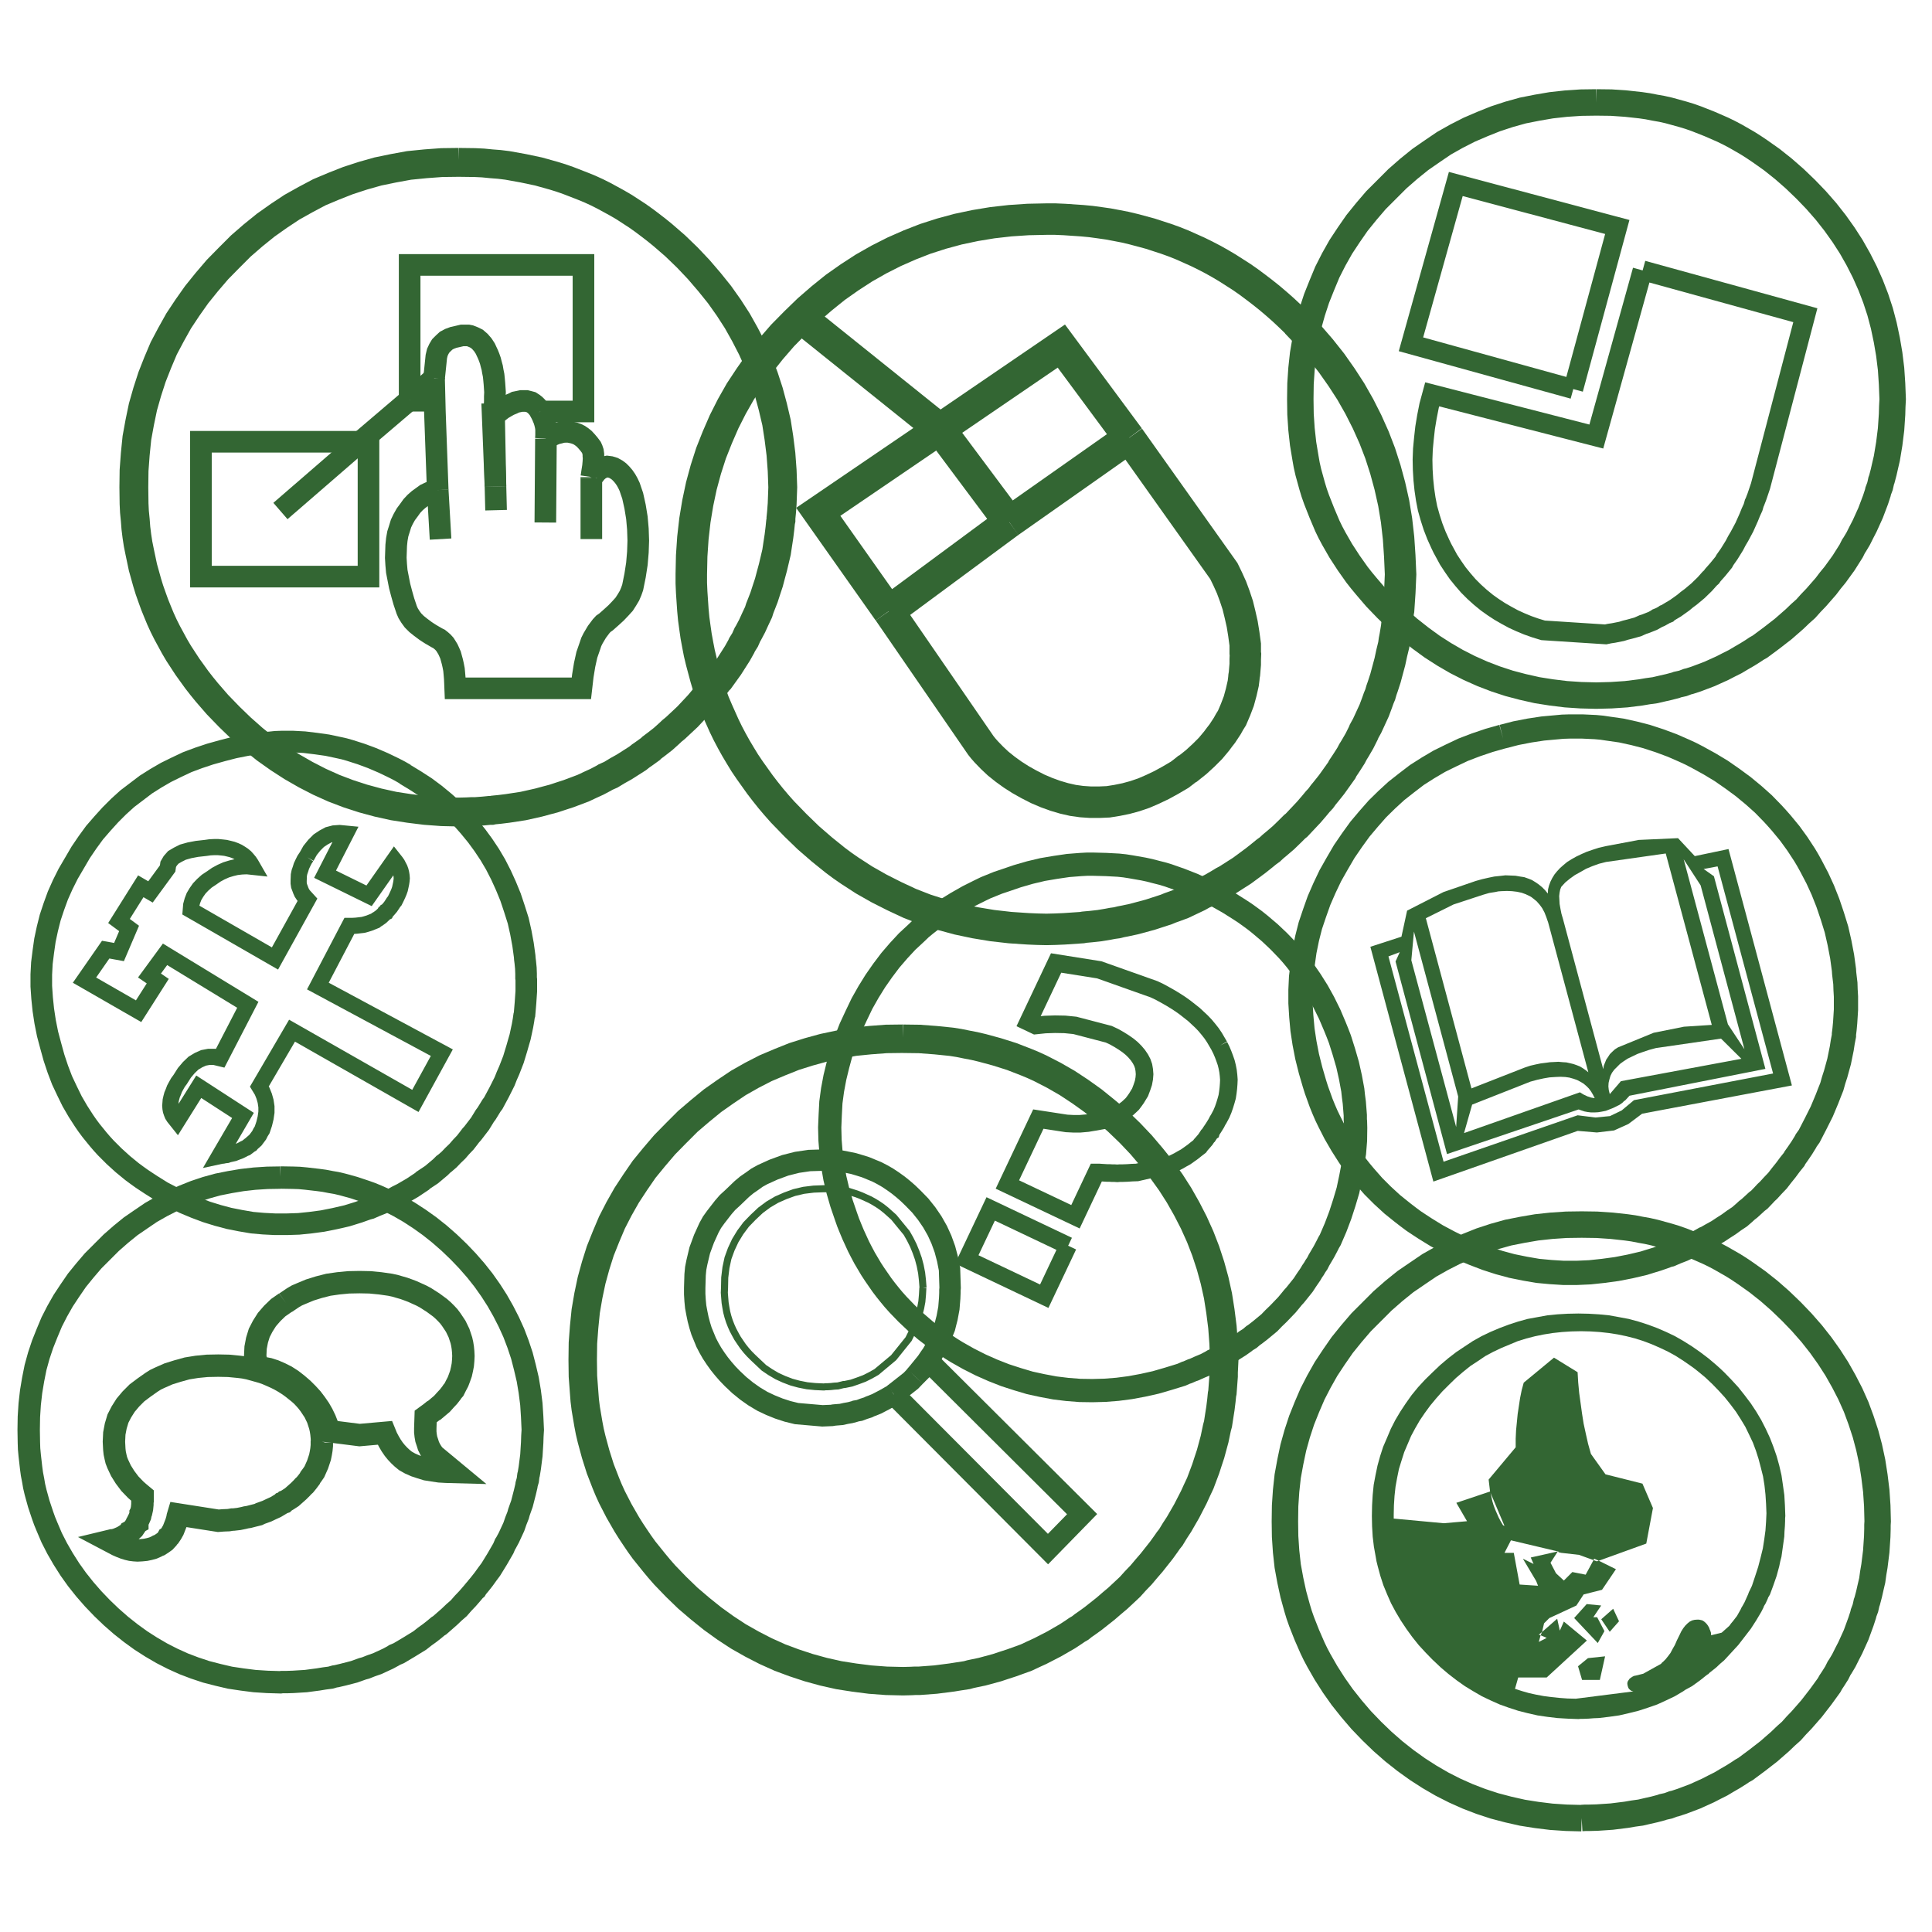 <?xml version="1.0" encoding="UTF-8" standalone="no"?>
<!-- Created with Inkscape (http://www.inkscape.org/) -->

<svg
   xmlns:dc="http://purl.org/dc/elements/1.1/"
   xmlns:cc="http://creativecommons.org/ns#"
   xmlns:rdf="http://www.w3.org/1999/02/22-rdf-syntax-ns#"
   xmlns:svg="http://www.w3.org/2000/svg"
   xmlns="http://www.w3.org/2000/svg"
   xmlns:sodipodi="http://sodipodi.sourceforge.net/DTD/sodipodi-0.dtd"
   xmlns:inkscape="http://www.inkscape.org/namespaces/inkscape"
   version="1.1"
   width="64"
   height="64"
   id="svg3004"
   xml:space="preserve"
   inkscape:version="0.48.4 r9939"
   sodipodi:docname="icon-library.svg"><sodipodi:namedview
     pagecolor="#ffffff"
     bordercolor="#666666"
     borderopacity="1"
     objecttolerance="10"
     gridtolerance="10"
     guidetolerance="10"
     inkscape:pageopacity="0"
     inkscape:pageshadow="2"
     inkscape:window-width="1195"
     inkscape:window-height="911"
     id="namedview3180"
     showgrid="false"
     inkscape:zoom="11.4375"
     inkscape:cx="32"
     inkscape:cy="32"
     inkscape:window-x="65"
     inkscape:window-y="24"
     inkscape:window-maximized="0"
     inkscape:current-layer="svg3004" /><title
     id="title3024">JClic Player</title><defs
     id="defs3008" /><path
     id="path2997"
     d="m 39.927,29.49 -0.41,-0.188 -0.41,-0.161 -0.41,-0.144 -0.205,-0.061 -0.199,-0.05 -0.211,-0.055 -0.205,-0.044 -0.41,-0.072 -0.211,-0.033 -0.205,-0.022 -0.41,-0.022 -0.421,-0.011 -0.211,0 -0.205,0.011 -0.421,0.033 -0.416,0.061 -0.427,0.072 -0.421,0.1 -0.421,0.122 -0.421,0.144 -0.216,0.072 -0.205,0.083 -0.205,0.083 -0.194,0.094 -0.388,0.194 -0.371,0.211 -0.36,0.222 -0.177,0.116 -0.166,0.127 -0.327,0.255 -0.161,0.133 -0.15,0.144 -0.305,0.283 -0.283,0.305 -0.272,0.316 -0.255,0.338 -0.244,0.349 -0.227,0.366 -0.216,0.382 -0.194,0.405 -0.188,0.405 -0.161,0.41 -0.144,0.41 -0.111,0.41 -0.1,0.41 -0.078,0.416 -0.055,0.41 -0.022,0.421 -0.017,0.41 0.011,0.421 0.033,0.416 0.055,0.421 0.072,0.416 0.1,0.421 0.122,0.421 0.144,0.421 0.072,0.205 0.083,0.205 0.083,0.199 0.094,0.205 0.089,0.194 0.1,0.194 0.1,0.188 0.111,0.188 0.105,0.177 0.116,0.177 0.238,0.344 0.122,0.161 0.133,0.166 0.133,0.161 0.144,0.161 0.283,0.294 0.305,0.288 0.316,0.272 0.338,0.26 0.349,0.238 0.177,0.116 0.188,0.116 0.382,0.216 0.405,0.205 0.399,0.177 0.41,0.161 0.41,0.133 0.41,0.122 0.41,0.089 0.416,0.078 0.41,0.05 0.421,0.033 0.41,0.006 0.421,-0.011 0.416,-0.033 0.421,-0.055 0.421,-0.078 0.421,-0.094 0.421,-0.122 0.432,-0.133 0.1,-0.044 0.05,-0.022 0.055,-0.017 0.1,-0.044 0.05,-0.022 0.055,-0.017 0.199,-0.089 0.199,-0.083 0.188,-0.1 0.044,-0.028 0.05,-0.022 0.1,-0.044 0.188,-0.105 0.188,-0.1 0.177,-0.116 0.177,-0.111 0.172,-0.122 0.039,-0.033 0.044,-0.028 0.089,-0.055 0.078,-0.067 0.039,-0.033 0.044,-0.028 0.166,-0.127 0.161,-0.133 0.161,-0.133 0.144,-0.15 0.15,-0.144 0.144,-0.15 0.144,-0.15 0.133,-0.161 0.067,-0.083 0.072,-0.078 0.133,-0.166 0.133,-0.166 0.116,-0.177 0.122,-0.177 0.055,-0.094 0.061,-0.089 0.055,-0.094 0.061,-0.089 0.05,-0.1 0.055,-0.094 0.111,-0.188 0.105,-0.199 0.05,-0.1 0.055,-0.094 0.177,-0.41 0.155,-0.41 0.133,-0.41 0.122,-0.41 0.044,-0.211 0.044,-0.205 0.078,-0.41 0.022,-0.211 0.011,-0.105 0.017,-0.1 0.033,-0.41 0.006,-0.421 -0.006,-0.211 -0.006,-0.055 0,-0.05 0,-0.1 -0.033,-0.421 -0.028,-0.211 -0.022,-0.205 -0.078,-0.421 -0.094,-0.421 -0.122,-0.421 -0.133,-0.421 -0.083,-0.216 -0.083,-0.205 -0.172,-0.405 -0.194,-0.393 -0.205,-0.371 -0.227,-0.36 -0.122,-0.177 -0.116,-0.166 -0.133,-0.172 -0.127,-0.161 -0.133,-0.161 -0.133,-0.15 -0.294,-0.305 -0.299,-0.283 -0.321,-0.272 -0.166,-0.133 -0.166,-0.122 -0.177,-0.127 -0.177,-0.116 -0.36,-0.227 -0.382,-0.216 -0.393,-0.194"
     style="fill:none;stroke:#336633;stroke-width:0.77"
     inkscape:connector-curvature="0" /><path
     id="path2999"
     d="m 35.384,41.266 -2.566,-1.219 -0.792,1.673 2.566,1.219 0.792,-1.673"
     style="fill:none;stroke:#336633;stroke-width:0.582"
     inkscape:connector-curvature="0" /><path
     id="path3001"
     d="m 40.393,34.649 -0.166,-0.283 -0.094,-0.139 -0.1,-0.127 -0.111,-0.133 -0.116,-0.122 -0.255,-0.238 -0.288,-0.227 -0.155,-0.111 -0.161,-0.105 -0.172,-0.105 -0.177,-0.1 -0.183,-0.1 -0.188,-0.089 -1.812,-0.643 -1.43,-0.227 -0.925,1.956 0.244,0.116 0.316,-0.033 0.327,-0.011 0.327,0.006 0.332,0.033 1.125,0.294 0.177,0.083 0.166,0.094 0.15,0.094 0.144,0.1 0.122,0.1 0.111,0.111 0.094,0.111 0.083,0.122 0.061,0.116 0.044,0.127 0.022,0.127 0.011,0.139 -0.011,0.139 -0.028,0.15 -0.05,0.15 -0.061,0.161 -0.061,0.1 -0.061,0.1 -0.067,0.094 -0.067,0.089 -0.083,0.078 -0.078,0.072 -0.089,0.067 -0.089,0.067 -0.1,0.055 -0.1,0.055 -0.105,0.044 -0.105,0.044 -0.116,0.033 -0.111,0.033 -0.122,0.022 -0.116,0.022 -0.139,0.022 -0.127,0.022 -0.249,0.022 -0.122,0 -0.111,0 -0.216,-0.011 -0.936,-0.144 -1.025,2.167 2.255,1.069 0.693,-1.468 0.083,0 0.089,0.006 0.177,0.011 0.083,0 0.089,0.006 0.083,0 0.089,0.006 0.078,-0.006 0.083,0 0.166,-0.006 0.161,-0.011 0.166,-0.006 1.13,-0.26 0.244,-0.122 0.116,-0.067 0.122,-0.067 0.233,-0.166 0.111,-0.089 0.116,-0.089 0.044,-0.061 0.05,-0.055 0.1,-0.116 0.044,-0.067 0.022,-0.033 0.011,-0.017 0.017,-0.011 0.044,-0.067 0.022,-0.033 0.011,-0.017 0.017,-0.011 0.006,-0.022 0.011,-0.017 0.022,-0.033 0.044,-0.067 0.089,-0.144 0.039,-0.078 0.044,-0.072 0.083,-0.155 0.061,-0.144 0.05,-0.144 0.044,-0.144 0.039,-0.139 0.022,-0.144 0.017,-0.144 0.011,-0.144 0.006,-0.133 -0.011,-0.144 -0.017,-0.144 -0.028,-0.144 -0.033,-0.133 -0.05,-0.144 -0.05,-0.133 -0.061,-0.144 -0.067,-0.133"
     style="fill:none;stroke:#336633;stroke-width:0.582"
     inkscape:connector-curvature="0" /><path
     id="path3003"
     d="m 13.43,25.649 -0.187,-0.107 -0.181,-0.094 -0.361,-0.174 -0.375,-0.161 -0.361,-0.134 -0.375,-0.12 -0.187,-0.053 -0.181,-0.04 -0.375,-0.08 -0.375,-0.053 -0.388,-0.047 -0.375,-0.02 -0.388,0 -0.194,0.007 -0.187,0.02 -0.395,0.033 -0.388,0.06 -0.401,0.08 -0.388,0.1 -0.408,0.114 -0.381,0.127 -0.375,0.14 -0.354,0.167 -0.354,0.174 -0.334,0.194 -0.328,0.207 -0.308,0.234 -0.308,0.234 -0.288,0.261 -0.274,0.274 -0.261,0.288 -0.261,0.301 -0.234,0.321 -0.227,0.334 -0.207,0.354 -0.207,0.354 -0.181,0.361 -0.161,0.361 -0.134,0.368 -0.12,0.361 -0.094,0.375 -0.08,0.375 -0.054,0.381 -0.047,0.375 -0.02,0.381 0,0.388 0.027,0.395 0.04,0.388 0.06,0.395 0.08,0.401 0.107,0.401 0.107,0.388 0.127,0.381 0.14,0.368 0.167,0.354 0.167,0.341 0.194,0.334 0.207,0.321 0.107,0.154 0.12,0.161 0.234,0.288 0.12,0.14 0.134,0.147 0.274,0.274 0.288,0.261 0.301,0.247 0.154,0.114 0.167,0.12 0.161,0.107 0.174,0.114 0.354,0.221 0.361,0.187 0.361,0.181 0.368,0.154 0.375,0.14 0.368,0.114 0.375,0.1 0.375,0.074 0.388,0.067 0.375,0.033 0.388,0.02 0.388,0 0.395,-0.013 0.388,-0.04 0.401,-0.053 0.401,-0.08 0.408,-0.094 0.388,-0.12 0.187,-0.067 0.094,-0.033 0.1,-0.027 0.181,-0.08 0.187,-0.074 0.174,-0.08 0.087,-0.04 0.094,-0.033 0.167,-0.094 0.174,-0.087 0.334,-0.194 0.321,-0.214 0.033,-0.033 0.04,-0.027 0.08,-0.053 0.161,-0.107 0.294,-0.247 0.067,-0.067 0.033,-0.033 0.04,-0.027 0.147,-0.127 0.134,-0.14 0.14,-0.134 0.127,-0.147 0.134,-0.14 0.12,-0.154 0.06,-0.08 0.067,-0.074 0.241,-0.314 0.107,-0.174 0.053,-0.087 0.06,-0.08 0.107,-0.174 0.053,-0.087 0.06,-0.08 0.194,-0.361 0.181,-0.361 0.074,-0.187 0.08,-0.181 0.14,-0.361 0.114,-0.375 0.053,-0.187 0.053,-0.181 0.08,-0.375 0.033,-0.187 0.013,-0.094 0.007,-0.047 0.013,-0.04 0.033,-0.388 0.013,-0.194 0.013,-0.187 0,-0.388 -0.007,-0.053 0,-0.047 0,-0.094 -0.007,-0.187 -0.02,-0.201 -0.013,-0.1 -0.007,-0.094 -0.053,-0.388 -0.074,-0.401 -0.087,-0.388 -0.127,-0.401 -0.127,-0.381 -0.154,-0.375 -0.161,-0.354 -0.181,-0.354 -0.194,-0.328 -0.214,-0.321 -0.221,-0.301 -0.247,-0.301 -0.254,-0.288 -0.274,-0.274 -0.288,-0.254 -0.308,-0.254 -0.314,-0.234 -0.341,-0.221 -0.341,-0.207"
     style="fill:none;stroke:#336633;stroke-width:0.716"
     inkscape:connector-curvature="0" /><path
     id="path3005"
     d="m 10.153,28.384 0.12,-0.214 0.14,-0.174 0.147,-0.147 0.161,-0.107 0.161,-0.087 0.181,-0.047 0.187,-0.013 0.207,0.02 -0.689,1.344 1.458,0.716 0.836,-1.19 0.053,0.067 0.047,0.067 0.08,0.154 0.027,0.074 0.02,0.08 0.013,0.08 0.007,0.087 -0.007,0.08 -0.013,0.087 -0.04,0.187 -0.033,0.094 -0.04,0.094 -0.047,0.1 -0.053,0.107 -0.04,0.047 -0.033,0.053 -0.067,0.1 -0.08,0.094 -0.04,0.04 -0.013,0.007 -0.007,0.013 -0.013,0.027 -0.027,0.013 -0.013,0.007 -0.007,0.013 -0.04,0.04 -0.08,0.074 -0.094,0.067 -0.047,0.027 -0.04,0.033 -0.1,0.04 -0.1,0.04 -0.107,0.033 -0.1,0.027 -0.114,0.013 -0.107,0.013 -0.12,0.007 -0.114,0 -1.043,1.993 4.106,2.207 -0.876,1.598 -4.086,-2.327 -1.083,1.852 0.094,0.154 0.067,0.167 0.047,0.167 0.027,0.181 0,0.181 -0.027,0.187 -0.047,0.194 -0.067,0.201 -0.054,0.087 -0.047,0.094 -0.06,0.08 -0.06,0.08 -0.074,0.067 -0.04,0.033 -0.033,0.04 -0.047,0.027 -0.04,0.033 -0.08,0.06 -0.054,0.02 -0.047,0.027 -0.094,0.047 -0.107,0.04 -0.1,0.04 -0.12,0.027 -0.06,0.013 -0.054,0.02 -0.067,0.007 -0.06,0.013 -0.067,0.007 -0.06,0.013 0.789,-1.351 -1.465,-0.95 -0.716,1.144 -0.107,-0.134 -0.047,-0.074 -0.027,-0.067 -0.027,-0.08 -0.013,-0.074 -0.007,-0.087 0.007,-0.08 0.007,-0.094 0.02,-0.087 0.027,-0.1 0.04,-0.094 0.04,-0.107 0.054,-0.1 0.06,-0.107 0.074,-0.1 0.14,-0.221 0.147,-0.174 0.154,-0.147 0.167,-0.1 0.167,-0.074 0.174,-0.033 0.181,0 0.194,0.047 0.916,-1.772 -2.742,-1.672 -0.515,0.702 0.274,0.187 -0.635,0.996 -1.792,-1.03 0.702,-1.01 0.441,0.08 0.334,-0.782 -0.334,-0.247 0.722,-1.15 0.321,0.187 0.568,-0.776 0.02,-0.14 0.067,-0.114 0.1,-0.114 0.147,-0.087 0.174,-0.087 0.214,-0.06 0.247,-0.047 0.294,-0.033 0.14,-0.02 0.14,-0.007 0.127,0 0.134,0.013 0.114,0.013 0.114,0.027 0.107,0.027 0.107,0.04 0.087,0.04 0.087,0.053 0.08,0.053 0.08,0.067 0.06,0.067 0.067,0.08 0.054,0.08 0.054,0.094 -0.187,-0.02 -0.174,0.007 -0.174,0.02 -0.167,0.04 -0.174,0.053 -0.167,0.074 -0.161,0.087 -0.154,0.107 -0.161,0.107 -0.134,0.12 -0.114,0.12 -0.094,0.134 -0.08,0.134 -0.054,0.14 -0.04,0.147 -0.013,0.161 2.789,1.605 1.077,-1.946 -0.134,-0.147 -0.053,-0.08 -0.033,-0.074 -0.06,-0.161 -0.013,-0.087 0,-0.08 0.007,-0.187 0.02,-0.1 0.033,-0.094 0.033,-0.107 0.047,-0.1 0.053,-0.107 0.067,-0.1"
     style="fill:none;stroke:#336633;stroke-width:0.535"
     inkscape:connector-curvature="0" /><path
     id="path3007"
     d="m 29.915,34.409 -0.555,0.007 -0.535,0.04 -0.528,0.053 -0.508,0.094 -0.508,0.107 -0.488,0.134 -0.488,0.154 -0.468,0.187 -0.475,0.201 -0.455,0.234 -0.448,0.254 -0.428,0.288 -0.428,0.301 -0.408,0.334 -0.408,0.348 -0.388,0.388 -0.381,0.388 -0.348,0.408 -0.334,0.408 -0.294,0.428 -0.281,0.428 -0.254,0.448 -0.234,0.455 -0.201,0.475 -0.187,0.468 -0.154,0.488 -0.134,0.488 -0.107,0.508 -0.087,0.508 -0.053,0.528 -0.04,0.535 -0.007,0.555 0.007,0.542 0.04,0.535 0.02,0.261 0.033,0.268 0.087,0.515 0.047,0.247 0.06,0.254 0.134,0.495 0.154,0.488 0.187,0.482 0.094,0.227 0.107,0.234 0.234,0.455 0.254,0.441 0.134,0.214 0.147,0.221 0.14,0.207 0.154,0.214 0.334,0.415 0.167,0.201 0.181,0.207 0.381,0.395 0.388,0.375 0.408,0.348 0.408,0.328 0.428,0.308 0.428,0.281 0.448,0.254 0.455,0.234 0.475,0.214 0.468,0.174 0.488,0.161 0.488,0.134 0.508,0.114 0.508,0.08 0.528,0.067 0.535,0.04 0.555,0.013 0.268,-0.007 0.134,-0.007 0.14,0 0.535,-0.04 0.522,-0.067 0.254,-0.04 0.261,-0.04 0.12,-0.033 0.127,-0.027 0.254,-0.053 0.495,-0.134 0.241,-0.08 0.247,-0.08 0.482,-0.174 0.227,-0.107 0.234,-0.107 0.455,-0.234 0.441,-0.254 0.214,-0.14 0.107,-0.074 0.114,-0.067 0.1,-0.08 0.107,-0.074 0.214,-0.154 0.415,-0.328 0.201,-0.174 0.207,-0.174 0.401,-0.375 0.181,-0.201 0.187,-0.194 0.174,-0.207 0.174,-0.201 0.328,-0.415 0.154,-0.214 0.074,-0.107 0.08,-0.1 0.134,-0.221 0.14,-0.214 0.254,-0.441 0.234,-0.455 0.107,-0.234 0.107,-0.227 0.181,-0.482 0.08,-0.247 0.08,-0.241 0.134,-0.495 0.053,-0.254 0.027,-0.127 0.033,-0.12 0.04,-0.261 0.04,-0.254 0.033,-0.268 0.013,-0.134 0.007,-0.067 0.013,-0.06 0.04,-0.535 0,-0.14 0.007,-0.134 0.013,-0.268 -0.02,-0.555 -0.04,-0.535 -0.067,-0.528 -0.08,-0.508 L 40.234,42.414 40.1,41.926 39.94,41.438 39.759,40.97 39.545,40.495 39.311,40.04 39.057,39.592 38.783,39.164 38.475,38.736 38.147,38.328 37.8,37.92 37.432,37.532 37.03,37.145 36.823,36.964 36.622,36.797 36.208,36.462 35.787,36.161 35.352,35.874 34.91,35.62 l -0.455,-0.234 -0.234,-0.107 -0.227,-0.094 -0.482,-0.187 -0.488,-0.154 -0.495,-0.134 -0.254,-0.06 -0.247,-0.047 -0.261,-0.053 -0.254,-0.04 -0.522,-0.053 -0.535,-0.04 -0.542,-0.007"
     style="fill:none;stroke:#336633;stroke-width:0.943"
     inkscape:connector-curvature="0" /><path
     id="path3009"
     d="M 30.316,45.591 30.176,45.738 29.607,46.186"
     style="fill:none;stroke:#336633;stroke-width:0.709"
     inkscape:connector-curvature="0" /><path
     id="path3011"
     d="m 29.607,46.186 5.109,5.129 1.13,-1.157 -5.056,-5.036 -0.475,0.468"
     style="fill:none;stroke:#336633;stroke-width:0.709"
     inkscape:connector-curvature="0" /><path
     id="path3013"
     d="m 30.316,45.591 0.381,-0.468 0.094,-0.14 0.094,-0.134 0.161,-0.281 0.134,-0.294 0.053,-0.154 0.06,-0.147 0.04,-0.161 0.04,-0.154 0.06,-0.321 0.027,-0.334 0.007,-0.174 0,-0.087 0.007,-0.08 -0.02,-0.615 -0.067,-0.341 -0.087,-0.328 -0.114,-0.314 -0.134,-0.294 -0.167,-0.294 -0.187,-0.274 -0.214,-0.268 -0.241,-0.247 -0.167,-0.161 -0.161,-0.14 -0.167,-0.134 -0.167,-0.12 -0.181,-0.12 -0.174,-0.1 -0.181,-0.094 -0.181,-0.074 -0.194,-0.08 -0.194,-0.06 -0.201,-0.06 -0.194,-0.04 -0.207,-0.04 -0.207,-0.02 -0.214,-0.013 -0.207,0 -0.435,0.013 -0.408,0.06 -0.395,0.1 -0.381,0.14 -0.368,0.167 -0.181,0.1 -0.167,0.12 -0.174,0.12 -0.161,0.134 -0.314,0.301 -0.161,0.147 -0.14,0.161 -0.254,0.328 -0.12,0.167 -0.1,0.181 -0.167,0.368 -0.14,0.381 -0.094,0.395 -0.04,0.201 -0.02,0.214 -0.013,0.435 0,0.207 0.013,0.214 0.02,0.207 0.04,0.214 0.04,0.194 0.053,0.201 0.06,0.194 0.08,0.194 0.074,0.181 0.094,0.181 0.1,0.174 0.12,0.181 0.12,0.167 0.134,0.167 0.14,0.161 0.161,0.167 0.227,0.214 0.247,0.201 0.247,0.174 0.268,0.161 0.268,0.127 0.281,0.114 0.288,0.094 0.301,0.074 0.856,0.074 0.308,-0.013 0.074,-0.013 0.08,-0.007 0.161,-0.013 0.147,-0.033 0.154,-0.027 0.147,-0.04 0.033,-0.013 0.04,-0.007 0.08,-0.013 0.14,-0.053 0.147,-0.047 0.067,-0.033 0.074,-0.027 0.147,-0.06 0.281,-0.147 0.281,-0.161"
     style="fill:none;stroke:#336633;stroke-width:0.709"
     inkscape:connector-curvature="0" /><path
     id="path3015"
     d="m 30.577,42.662 -0.02,-0.254 -0.027,-0.241 -0.047,-0.241 -0.06,-0.227 -0.08,-0.227 -0.087,-0.214 -0.107,-0.214 -0.114,-0.201 -0.428,-0.522 -0.254,-0.227 -0.134,-0.107 -0.127,-0.087 -0.14,-0.087 -0.134,-0.074 -0.281,-0.127 -0.154,-0.06 -0.147,-0.047 -0.154,-0.047 -0.147,-0.027 -0.161,-0.027 -0.154,-0.013 -0.167,-0.013 -0.161,0 -0.341,0.013 -0.328,0.04 -0.314,0.074 -0.294,0.107 -0.288,0.127 -0.274,0.161 -0.261,0.194 -0.241,0.227 -0.234,0.241 -0.194,0.261 -0.167,0.274 -0.134,0.288 -0.107,0.294 -0.067,0.314 -0.04,0.328 -0.007,0.341 -0.007,0.161 0.013,0.167 0.013,0.161 0.027,0.167 0.027,0.147 0.04,0.154 0.047,0.147 0.06,0.154 0.06,0.134 0.074,0.14 0.074,0.134 0.094,0.14 0.087,0.127 0.107,0.134 0.107,0.12 0.127,0.127 0.354,0.334 0.207,0.14 0.227,0.134 0.234,0.107 0.247,0.094 0.247,0.067 0.268,0.053 0.268,0.027 0.288,0.013 0.053,-0.007 0.06,0 0.12,-0.007 0.114,-0.013 0.12,-0.007 0.107,-0.027 0.053,-0.013 0.027,-0.007 0.033,0 0.227,-0.047 0.214,-0.074 0.214,-0.08 0.201,-0.1 0.201,-0.114 0.568,-0.475 0.495,-0.615 0.1,-0.201 0.02,-0.053 0.027,-0.047 0.053,-0.094 0.04,-0.107 0.04,-0.1 0.033,-0.107 0.04,-0.1 0,-0.033 0.007,-0.027 0.013,-0.053 0.027,-0.107 0.04,-0.214 0.02,-0.227 0.013,-0.227"
     style="fill:none;stroke:#336633;stroke-width:0.234"
     inkscape:connector-curvature="0" /><path
     id="path3017"
     d="m 9.29,39.01 -0.435,0.007 -0.421,0.027 -0.415,0.047 -0.401,0.067 -0.401,0.08 -0.388,0.107 -0.381,0.127 -0.368,0.147 -0.368,0.161 -0.354,0.181 -0.354,0.201 -0.334,0.227 -0.341,0.234 -0.321,0.261 -0.321,0.281 -0.301,0.301 -0.301,0.301 -0.274,0.321 -0.261,0.321 -0.234,0.341 -0.221,0.334 -0.201,0.354 -0.181,0.354 -0.154,0.368 -0.147,0.368 -0.127,0.381 -0.107,0.388 -0.08,0.401 -0.067,0.401 -0.047,0.415 -0.027,0.421 -0.007,0.435 0.007,0.421 0.007,0.207 0.02,0.214 0.047,0.415 0.027,0.201 0.04,0.207 0.033,0.194 0.047,0.201 0.107,0.388 0.127,0.381 0.067,0.187 0.08,0.194 0.154,0.361 0.181,0.354 0.201,0.348 0.221,0.348 0.234,0.328 0.261,0.328 0.274,0.314 0.301,0.314 0.301,0.288 0.321,0.281 0.321,0.254 0.341,0.247 0.334,0.214 0.354,0.207 0.354,0.181 0.368,0.167 0.368,0.14 0.381,0.127 0.388,0.1 0.401,0.094 0.401,0.06 0.415,0.053 0.421,0.027 0.435,0.013 0.047,-0.007 0.054,0 0.107,0 0.214,-0.007 0.207,-0.013 0.214,-0.013 0.201,-0.027 0.207,-0.027 0.201,-0.033 0.207,-0.027 0.094,-0.027 0.047,-0.013 0.053,-0.007 0.201,-0.047 0.388,-0.1 0.187,-0.067 0.094,-0.033 0.1,-0.027 0.187,-0.074 0.194,-0.067 0.361,-0.167 0.174,-0.094 0.04,-0.027 0.047,-0.02 0.094,-0.04 0.348,-0.207 0.348,-0.214 0.161,-0.127 0.167,-0.12 0.161,-0.127 0.08,-0.067 0.04,-0.033 0.047,-0.027 0.321,-0.281 0.154,-0.147 0.161,-0.14 0.14,-0.161 0.147,-0.154 0.14,-0.161 0.067,-0.08 0.033,-0.04 0.04,-0.033 0.027,-0.047 0.033,-0.04 0.067,-0.08 0.127,-0.161 0.12,-0.167 0.12,-0.161 0.214,-0.348 0.201,-0.348 0.04,-0.094 0.02,-0.047 0.027,-0.04 0.094,-0.174 0.167,-0.361 0.067,-0.194 0.074,-0.187 0.027,-0.1 0.033,-0.094 0.067,-0.187 0.1,-0.388 0.047,-0.201 0.007,-0.053 0.013,-0.047 0.027,-0.094 0.013,-0.107 0.007,-0.053 0.013,-0.047 0.033,-0.201 0.053,-0.415 0.013,-0.214 0.013,-0.207 0.007,-0.214 0.013,-0.207 -0.02,-0.435 -0.027,-0.421 -0.053,-0.415 -0.067,-0.401 -0.094,-0.401 -0.1,-0.388 -0.127,-0.381 -0.14,-0.368 -0.167,-0.368 -0.181,-0.354 -0.201,-0.354 -0.214,-0.334 -0.241,-0.341 -0.254,-0.321 -0.281,-0.321 -0.288,-0.301 -0.314,-0.301 -0.321,-0.281 -0.328,-0.261 -0.328,-0.234 -0.348,-0.227 -0.348,-0.201 -0.354,-0.181 -0.361,-0.161 -0.194,-0.08 -0.187,-0.067 -0.381,-0.127 -0.388,-0.107 -0.201,-0.047 -0.194,-0.033 -0.207,-0.04 -0.201,-0.027 -0.408,-0.047 -0.214,-0.02 -0.207,-0.007 -0.421,-0.007"
     style="fill:none;stroke:#336633;stroke-width:0.742"
     inkscape:connector-curvature="0" /><path
     id="path3019"
     d="m 10.668,47.758 -0.007,-0.14 -0.013,-0.134 -0.02,-0.127 -0.027,-0.12 -0.08,-0.247 -0.107,-0.221 -0.147,-0.221 -0.08,-0.107 -0.087,-0.1 -0.1,-0.107 -0.107,-0.094 -0.227,-0.181 -0.134,-0.094 -0.127,-0.08 -0.14,-0.08 -0.134,-0.067 -0.288,-0.127 -0.147,-0.053 -0.14,-0.04 -0.314,-0.087 -0.167,-0.033 -0.161,-0.02 -0.341,-0.033 -0.341,-0.007 -0.368,0.007 -0.341,0.033 -0.328,0.053 -0.314,0.087 -0.301,0.094 -0.288,0.127 -0.14,0.067 -0.127,0.08 -0.247,0.174 -0.241,0.181 -0.201,0.201 -0.174,0.207 -0.14,0.221 -0.114,0.221 -0.074,0.247 -0.047,0.247 -0.013,0.274 0.013,0.254 0.013,0.12 0.027,0.127 0.027,0.114 0.047,0.12 0.107,0.227 0.134,0.214 0.161,0.214 0.194,0.201 0.107,0.094 0.12,0.1 0,0.167 -0.007,0.027 0,0.033 0,0.067 -0.013,0.134 -0.027,0.12 -0.013,0.027 -0.007,0.013 0,0.02 -0.013,0.067 -0.047,0.107 -0.027,0.053 -0.013,0.027 -0.007,0.013 0,0.02 -0.013,0.007 -0.007,0.013 -0.013,0.027 -0.027,0.053 -0.067,0.1 -0.087,0.08 -0.027,0.013 -0.013,0.007 -0.007,0.013 -0.04,0.04 -0.094,0.06 -0.094,0.06 -0.107,0.047 -0.1,0.04 -0.114,0.027 -0.033,0 -0.027,0.007 -0.054,0.013 0.127,0.067 0.127,0.067 0.12,0.053 0.12,0.047 0.107,0.033 0.114,0.027 0.107,0.013 0.107,0.007 0.134,-0.007 0.134,-0.013 0.127,-0.027 0.12,-0.033 0.107,-0.047 0.047,-0.027 0.054,-0.02 0.094,-0.06 0.094,-0.067 0.074,-0.08 0.013,-0.027 0.007,-0.013 0.013,-0.007 0.04,-0.04 0.067,-0.1 0.06,-0.107 0.047,-0.12 0.047,-0.12 0.04,-0.134 0.013,-0.074 0.02,-0.067 1.324,0.207 0.167,-0.013 0.174,-0.007 0.08,-0.013 0.04,-0.007 0.047,0 0.174,-0.02 0.161,-0.033 0.08,-0.02 0.087,-0.013 0.154,-0.04 0.161,-0.04 0.067,-0.033 0.074,-0.027 0.147,-0.053 0.14,-0.067 0.147,-0.067 0.134,-0.08 0.067,-0.04 0.013,-0.013 0.02,-0.007 0.04,-0.013 0.027,-0.027 0.013,-0.013 0.02,-0.007 0.067,-0.04 0.134,-0.087 0.227,-0.201 0.107,-0.107 0.047,-0.053 0.053,-0.047 0.087,-0.107 0.08,-0.107 0.013,-0.033 0.02,-0.027 0.04,-0.053 0.074,-0.107 0.107,-0.241 0.08,-0.241 0.027,-0.134 0.02,-0.12 0.013,-0.134 0,-0.067 0,-0.033 0.007,-0.027"
     style="fill:none;stroke:#336633;stroke-width:0.742"
     inkscape:connector-curvature="0" /><path
     id="path3021"
     d="m 9.458,43.15 -0.241,0.167 -0.201,0.194 -0.174,0.201 -0.14,0.221 -0.114,0.221 -0.074,0.241 -0.047,0.247 -0.013,0.274 0.054,0.375 0.194,0.02 0.201,0.04 0.187,0.06 0.201,0.087 0.187,0.094 0.187,0.12 0.181,0.14 0.187,0.161 0.154,0.154 0.147,0.161 0.127,0.167 0.12,0.174 0.1,0.174 0.087,0.181 0.074,0.187 0.067,0.201 1.003,0.127 0.836,-0.074 0.06,0.147 0.074,0.14 0.074,0.127 0.087,0.127 0.087,0.107 0.094,0.1 0.1,0.094 0.107,0.087 0.154,0.087 0.167,0.074 0.181,0.06 0.194,0.06 0.207,0.033 0.221,0.033 0.234,0.013 0.261,0.007 -0.669,-0.555 -0.074,-0.1 -0.06,-0.1 -0.053,-0.107 -0.033,-0.107 -0.04,-0.12 -0.02,-0.114 -0.013,-0.12 0,-0.12 0.013,-0.395 0.147,-0.107 0.067,-0.053 0.033,-0.027 0.04,-0.02 0.127,-0.107 0.127,-0.107 0.107,-0.12 0.107,-0.114 0.094,-0.12 0.04,-0.06 0.047,-0.053 0.067,-0.134 0.067,-0.127 0.053,-0.14 0.047,-0.134 0.033,-0.147 0.027,-0.14 0.013,-0.147 0.007,-0.147 -0.007,-0.14 -0.013,-0.134 -0.02,-0.127 -0.027,-0.12 -0.08,-0.241 -0.107,-0.221 -0.147,-0.221 -0.08,-0.107 -0.087,-0.094 -0.1,-0.1 -0.107,-0.094 -0.227,-0.167 -0.261,-0.167 -0.14,-0.074 -0.134,-0.06 -0.147,-0.067 -0.14,-0.053 -0.147,-0.053 -0.14,-0.04 -0.161,-0.047 -0.154,-0.033 -0.328,-0.047 -0.341,-0.033 -0.341,-0.007 -0.368,0.007 -0.341,0.033 -0.328,0.047 -0.314,0.08 -0.301,0.094 -0.288,0.12 -0.14,0.06 -0.127,0.074 -0.247,0.167"
     style="fill:none;stroke:#336633;stroke-width:0.742"
     inkscape:connector-curvature="0" /><path
     id="path3023"
     d="m 52.394,60.224 0.12,-0.007 0.127,0 0.254,-0.007 0.495,-0.033 0.482,-0.06 0.234,-0.04 0.241,-0.033 0.227,-0.053 0.234,-0.053 0.227,-0.06 0.053,-0.02 0.06,-0.013 0.12,-0.027 0.107,-0.04 0.053,-0.02 0.06,-0.013 0.227,-0.074 0.441,-0.167 0.428,-0.194 0.207,-0.107 0.214,-0.107 0.201,-0.12 0.207,-0.12 0.201,-0.127 0.1,-0.067 0.107,-0.06 0.388,-0.288 0.388,-0.301 0.375,-0.328 0.181,-0.174 0.187,-0.167 0.167,-0.187 0.174,-0.181 0.328,-0.375 0.301,-0.388 0.281,-0.388 0.06,-0.107 0.067,-0.1 0.127,-0.201 0.053,-0.107 0.027,-0.053 0.033,-0.047 0.12,-0.201 0.107,-0.214 0.107,-0.207 0.194,-0.428 0.161,-0.441 0.074,-0.227 0.013,-0.06 0.02,-0.053 0.04,-0.107 0.027,-0.12 0.013,-0.06 0.02,-0.053 0.06,-0.227 0.053,-0.234 0.053,-0.227 0.033,-0.241 0.04,-0.234 0.06,-0.482 0.033,-0.495 0.007,-0.254 0,-0.127 0.007,-0.12 -0.013,-0.515 -0.033,-0.495 -0.06,-0.488 -0.074,-0.475 L 61.917,47.946 61.796,47.491 61.649,47.043 61.489,46.609 61.295,46.174 61.081,45.759 60.847,45.345 60.593,44.95 60.312,44.555 60.011,44.174 59.683,43.8 59.342,43.445 58.974,43.091 58.6,42.763 58.212,42.456 57.824,42.181 57.617,42.041 57.416,41.914 57.008,41.68 56.794,41.566 l -0.207,-0.1 -0.428,-0.187 -0.441,-0.174 -0.227,-0.08 -0.221,-0.067 -0.461,-0.127 -0.234,-0.053 -0.227,-0.04 -0.241,-0.047 -0.234,-0.033 -0.482,-0.053 -0.495,-0.033 -0.502,-0.007 -0.508,0.007 -0.495,0.033 -0.488,0.053 -0.468,0.08 -0.475,0.094 -0.455,0.127 -0.448,0.147 -0.435,0.174 -0.435,0.187 -0.421,0.214 -0.415,0.234 -0.395,0.268 -0.401,0.274 -0.381,0.308 -0.375,0.328 -0.354,0.354 -0.354,0.354 -0.321,0.375 -0.308,0.381 -0.274,0.395 -0.261,0.395 -0.234,0.415 -0.214,0.415 -0.187,0.435 -0.174,0.435 -0.147,0.448 -0.127,0.455 -0.1,0.475 -0.087,0.475 -0.053,0.488 -0.033,0.495 -0.007,0.515 0.007,0.502 0.033,0.495 0.053,0.482 0.087,0.475 0.1,0.461 0.127,0.461 0.067,0.221 0.08,0.227 0.174,0.441 0.187,0.428 0.1,0.207 0.114,0.214 0.234,0.408 0.261,0.408 0.274,0.388 0.308,0.388 0.321,0.375 0.354,0.368 0.354,0.341 0.375,0.328 0.381,0.301 0.401,0.288 0.395,0.254 0.415,0.241 0.421,0.214 0.435,0.194 0.435,0.167 0.448,0.147 0.455,0.12 0.475,0.107 0.468,0.074 0.488,0.06 0.495,0.033 0.508,0.013"
     style="fill:none;stroke:#336633;stroke-width:0.876"
     inkscape:connector-curvature="0" /><path
     id="path3025"
     d="m 47.478,55.001 0.247,0.234 0.261,0.221 0.268,0.207 0.274,0.194 0.274,0.167 0.288,0.167 0.294,0.14 0.301,0.134 0.301,0.107 0.308,0.1 0.314,0.08 0.328,0.074 0.321,0.047 0.334,0.04 0.341,0.02 0.354,0.013 0.08,-0.007 0.087,0 0.174,-0.007 0.167,-0.013 0.174,-0.007 0.334,-0.04 0.334,-0.047 0.321,-0.074 0.321,-0.08 0.308,-0.1 0.308,-0.107 0.294,-0.134 0.294,-0.14 0.281,-0.167 0.067,-0.047 0.074,-0.04 0.147,-0.08 0.268,-0.194 0.134,-0.107 0.067,-0.053 0.033,-0.027 0.04,-0.02 0.027,-0.033 0.033,-0.027 0.067,-0.053 0.134,-0.107 0.127,-0.12 0.134,-0.114 0.234,-0.254 0.234,-0.254 0.207,-0.268 0.207,-0.268 0.181,-0.281 0.167,-0.281 0.074,-0.147 0.013,-0.04 0.02,-0.033 0.04,-0.067 0.067,-0.147 0.013,-0.04 0.02,-0.033 0.04,-0.067 0.114,-0.308 0.107,-0.308 0.087,-0.321 0.033,-0.161 0.04,-0.154 0.047,-0.334 0.047,-0.334 0.007,-0.174 0.013,-0.167 0.007,-0.174 0,-0.087 0.007,-0.08 -0.013,-0.354 -0.02,-0.341 -0.047,-0.334 -0.047,-0.321 -0.074,-0.321 -0.087,-0.314 -0.107,-0.308 -0.114,-0.294 -0.14,-0.301 -0.147,-0.288 -0.167,-0.281 -0.181,-0.274 -0.207,-0.274 -0.207,-0.261 -0.234,-0.254 -0.234,-0.241 -0.134,-0.127 -0.127,-0.114 -0.261,-0.221 -0.274,-0.207 -0.268,-0.187 -0.288,-0.181 -0.281,-0.161 -0.294,-0.14 -0.294,-0.127 -0.308,-0.114 -0.308,-0.1 -0.321,-0.087 -0.321,-0.06 -0.334,-0.06 -0.334,-0.033 -0.341,-0.02 -0.341,-0.007 -0.354,0.007 -0.341,0.02 -0.334,0.033 -0.328,0.06 -0.328,0.06 -0.314,0.087 -0.308,0.1 -0.301,0.114 -0.301,0.127 -0.294,0.14 -0.288,0.161 -0.274,0.181 -0.281,0.187 -0.268,0.207 -0.261,0.221 -0.254,0.241 -0.247,0.241 -0.234,0.254 -0.214,0.261 -0.194,0.274 -0.181,0.274 -0.167,0.281 -0.147,0.288 -0.127,0.301 -0.127,0.294 -0.1,0.308 -0.087,0.314 -0.067,0.321 -0.06,0.321 -0.033,0.334 -0.02,0.341 -0.007,0.354 0.007,0.341 0.02,0.341 0.04,0.334 0.06,0.334 0.027,0.154 0.04,0.161 0.087,0.321 0.1,0.308 0.127,0.308 0.127,0.288 0.154,0.288 0.167,0.281 0.187,0.281 0.194,0.268 0.214,0.268 0.234,0.254 0.247,0.254 z m 4.721,1.271 -0.274,-0.007 -0.268,-0.02 -0.261,-0.027 -0.254,-0.033 -0.254,-0.047 -0.241,-0.053 -0.234,-0.067 -0.227,-0.074 0.107,-0.375 0.943,0 1.331,-1.224 -0.762,-0.629 -0.134,0.301 -0.087,-0.395 -0.502,0.441 -0.047,0.107 0.201,0.087 -0.261,0.134 0.06,-0.221 -0.06,-0.02 0.107,-0.087 0.067,-0.288 0.174,-0.174 0.896,-0.415 0.241,-0.368 0.609,-0.154 0.461,-0.682 -0.568,-0.281 -0.067,0.02 -0.107,-0.04 -0.261,0.482 -0.441,-0.087 -0.281,0.281 -0.261,-0.241 -0.181,-0.348 0.241,-0.375 -0.896,0.201 0.094,0.214 -0.354,-0.174 0.441,0.742 0.06,0.154 -0.609,-0.04 -0.194,-1.05 -0.308,0 0.214,-0.415 1.552,0.368 0,-0.02 0.027,0.047 0.087,0.02 0.589,0.067 0.482,0.174 0.02,-0.047 0.154,0.067 1.572,-0.568 0.221,-1.177 -0.348,-0.809 -1.224,-0.308 -0.482,-0.675 -0.094,-0.334 -0.074,-0.328 -0.074,-0.341 -0.053,-0.334 -0.094,-0.682 -0.033,-0.348 -0.02,-0.341 -0.782,-0.482 -1.003,0.829 -0.067,0.247 -0.053,0.261 -0.08,0.528 -0.053,0.542 -0.013,0.274 0,0.288 -0.896,1.07 0.047,0.395 -1.117,0.375 0.354,0.609 -0.769,0.067 -1.659,-0.154 0,-0.134 0.007,-0.314 0.02,-0.308 0.033,-0.301 0.053,-0.294 0.06,-0.294 0.087,-0.281 0.087,-0.274 0.114,-0.268 0.114,-0.268 0.14,-0.261 0.147,-0.254 0.167,-0.247 0.181,-0.247 0.194,-0.234 0.207,-0.234 0.221,-0.221 0.227,-0.221 0.234,-0.201 0.241,-0.194 0.254,-0.167 0.247,-0.167 0.261,-0.14 0.268,-0.127 0.274,-0.114 0.274,-0.114 0.281,-0.087 0.288,-0.074 0.294,-0.06 0.294,-0.047 0.308,-0.033 0.308,-0.02 0.321,-0.007 0.308,0.007 0.308,0.02 0.301,0.033 0.301,0.047 0.288,0.06 0.288,0.074 0.274,0.087 0.281,0.107 0.261,0.114 0.268,0.127 0.254,0.14 0.261,0.167 0.241,0.167 0.12,0.087 0.127,0.1 0.234,0.194 0.234,0.221 0.207,0.214 0.207,0.227 0.187,0.234 0.181,0.241 0.154,0.241 0.154,0.254 0.127,0.261 0.127,0.268 0.1,0.268 0.087,0.274 0.074,0.281 0.074,0.294 0.047,0.294 0.033,0.301 0.02,0.308 0.013,0.321 -0.013,0.281 -0.02,0.288 -0.04,0.294 -0.047,0.301 -0.074,0.301 -0.08,0.308 -0.1,0.308 -0.107,0.321 -0.067,0.14 -0.033,0.067 -0.027,0.074 -0.12,0.268 -0.067,0.12 -0.033,0.053 -0.027,0.06 -0.12,0.214 -0.134,0.174 -0.067,0.08 -0.053,0.074 -0.134,0.12 -0.12,0.107 -0.354,0.087 0,-0.013 0.007,-0.013 -0.007,-0.027 0,-0.027 -0.013,-0.04 -0.013,-0.04 -0.013,-0.027 -0.007,-0.013 0,-0.007 -0.02,-0.053 -0.04,-0.067 -0.04,-0.053 -0.047,-0.047 -0.04,-0.033 -0.053,-0.033 -0.053,-0.013 -0.06,-0.013 -0.053,0 -0.094,0.007 -0.08,0.02 -0.08,0.04 -0.074,0.06 -0.074,0.074 -0.067,0.087 -0.067,0.107 -0.06,0.127 -0.08,0.161 -0.067,0.154 -0.08,0.14 -0.067,0.127 -0.08,0.107 -0.08,0.1 -0.08,0.08 -0.04,0.033 -0.033,0.04 -0.589,0.328 -0.241,0.06 -0.067,0.013 -0.053,0.027 -0.087,0.06 -0.053,0.074 -0.02,0.04 -0.007,0.053 0.007,0.053 0.013,0.047 0.013,0.04 0.027,0.04 0.06,0.053 0.033,0.013 0.047,0.013 -1.899,0.241 z m -2.361,-5.725 -0.047,-0.02 -0.08,-0.134 -0.067,-0.127 -0.114,-0.261 -0.053,-0.14 -0.04,-0.134 -0.06,-0.274 0.461,1.09 z"
     style="fill:#336633;fill-rule:evenodd;stroke:none"
     inkscape:connector-curvature="0" /><path
     id="path3027"
     d="m 52.561,53.138 -0.415,0.461 0.782,0.829 0.221,-0.395 -0.241,-0.461 -0.127,0 0.261,-0.388 -0.482,-0.047 z"
     style="fill:#336633;fill-rule:evenodd;stroke:none"
     inkscape:connector-curvature="0" /><path
     id="path3029"
     d="m 52.274,55.195 0.134,0.455 0.589,0 0.174,-0.782 -0.568,0.06 -0.328,0.268 z"
     style="fill:#336633;fill-rule:evenodd;stroke:none"
     inkscape:connector-curvature="0" /><path
     id="path3031"
     d="m 53.438,53.292 -0.395,0.348 0.281,0.415 0.308,-0.348 -0.194,-0.415 z"
     style="fill:#336633;fill-rule:evenodd;stroke:none"
     inkscape:connector-curvature="0" /><path
     id="path3033"
     d="m 49.775,24.4 -0.448,0.127 -0.435,0.147 -0.421,0.161 -0.395,0.187 -0.395,0.194 -0.375,0.221 -0.368,0.234 -0.341,0.261 -0.341,0.268 -0.314,0.288 -0.314,0.308 -0.288,0.328 -0.288,0.341 -0.261,0.361 -0.261,0.381 -0.234,0.401 -0.227,0.401 -0.194,0.408 -0.181,0.415 -0.147,0.415 -0.14,0.415 -0.107,0.421 -0.087,0.428 -0.06,0.428 -0.053,0.428 -0.02,0.428 0,0.435 0.027,0.441 0.04,0.441 0.067,0.441 0.087,0.448 0.114,0.455 0.127,0.435 0.067,0.214 0.08,0.221 0.074,0.207 0.087,0.214 0.087,0.201 0.1,0.207 0.194,0.381 0.221,0.381 0.234,0.368 0.12,0.174 0.134,0.181 0.127,0.161 0.14,0.167 0.288,0.328 0.301,0.301 0.328,0.301 0.341,0.274 0.174,0.134 0.187,0.14 0.181,0.12 0.194,0.127 0.194,0.12 0.207,0.127 0.401,0.214 0.408,0.201 0.415,0.174 0.421,0.161 0.415,0.134 0.421,0.114 0.428,0.087 0.428,0.074 0.428,0.04 0.428,0.027 0.435,0 0.441,-0.02 0.441,-0.047 0.441,-0.06 0.448,-0.087 0.455,-0.107 0.214,-0.067 0.221,-0.067 0.214,-0.074 0.107,-0.04 0.053,-0.02 0.06,-0.013 0.201,-0.087 0.207,-0.08 0.201,-0.094 0.047,-0.027 0.053,-0.02 0.107,-0.04 0.187,-0.107 0.094,-0.053 0.047,-0.027 0.053,-0.02 0.187,-0.107 0.194,-0.107 0.181,-0.12 0.187,-0.12 0.174,-0.127 0.181,-0.12 0.161,-0.14 0.08,-0.074 0.087,-0.067 0.161,-0.147 0.08,-0.074 0.087,-0.067 0.147,-0.154 0.074,-0.08 0.08,-0.074 0.147,-0.161 0.154,-0.161 0.134,-0.174 0.14,-0.174 0.134,-0.181 0.14,-0.174 0.027,-0.053 0.033,-0.047 0.067,-0.094 0.127,-0.187 0.12,-0.194 0.027,-0.053 0.033,-0.047 0.067,-0.094 0.214,-0.415 0.201,-0.401 0.174,-0.415 0.08,-0.207 0.08,-0.201 0.06,-0.214 0.067,-0.207 0.114,-0.415 0.087,-0.428 0.033,-0.214 0.04,-0.207 0,-0.06 0.007,-0.053 0.013,-0.107 0.02,-0.214 0.027,-0.428 0,-0.441 -0.013,-0.221 -0.007,-0.214 -0.027,-0.227 -0.013,-0.114 -0.007,-0.107 -0.06,-0.441 -0.087,-0.455 -0.1,-0.441 L 60.696,30.338 60.549,29.904 60.382,29.482 60.201,29.088 59.994,28.693 59.887,28.499 59.78,28.319 59.539,27.951 59.292,27.61 59.011,27.269 58.864,27.102 58.723,26.948 58.416,26.633 58.095,26.346 57.747,26.058 57.392,25.797 57.018,25.537 56.63,25.303 56.215,25.075 56.008,24.968 55.807,24.875 55.393,24.694 54.978,24.54 54.55,24.4 54.136,24.293 53.708,24.199 l -0.421,-0.06 -0.221,-0.033 -0.214,-0.02 -0.428,-0.02 -0.441,0 -0.221,0.007 -0.214,0.02 -0.441,0.04 -0.441,0.067 -0.448,0.087 -0.441,0.114"
     style="fill:none;stroke:#336633;stroke-width:0.803"
     inkscape:connector-curvature="0" /><path
     id="path3035"
     d="m 54.256,27.83 -1.07,0.201 -0.227,0.053 -0.207,0.067 -0.194,0.067 -0.181,0.08 -0.167,0.08 -0.154,0.087 -0.14,0.087 -0.12,0.1 -0.114,0.1 -0.1,0.107 -0.087,0.107 -0.074,0.12 -0.06,0.12 -0.047,0.127 -0.033,0.127 -0.007,0.14 -0.094,-0.114 -0.1,-0.1 -0.107,-0.087 -0.107,-0.074 -0.12,-0.074 -0.12,-0.047 -0.134,-0.047 -0.134,-0.02 -0.154,-0.027 -0.161,-0.007 -0.174,-0.007 -0.174,0.02 -0.194,0.02 -0.194,0.04 -0.207,0.047 -0.214,0.06 -1.07,0.368 -1.204,0.615 -0.187,0.863 -1.03,0.334 2.087,7.778 4.782,-1.679 0.635,0.053 0.568,-0.067 0.475,-0.214 0.455,-0.341 4.962,-0.936 -2.1,-7.831 -1.117,0.234 -0.555,-0.595 -1.331,0.06 z m -2.541,1.552 0.134,-0.147 0.154,-0.127 0.167,-0.12 0.181,-0.1 0.187,-0.107 0.207,-0.087 0.221,-0.08 0.234,-0.06 1.98,-0.281 1.525,5.678 -0.923,0.06 -1.003,0.201 -1.177,0.482 -0.107,0.067 -0.087,0.08 -0.08,0.08 -0.06,0.094 -0.06,0.087 -0.04,0.1 -0.04,0.1 -0.02,0.114 -1.331,-4.969 -0.053,-0.181 -0.033,-0.167 -0.027,-0.154 -0.007,-0.134 -0.007,-0.127 0.013,-0.114 0.02,-0.1 0.033,-0.087 z m 5.062,-0.354 -0.341,-0.241 0.461,-0.087 1.839,6.861 -4.608,0.883 -0.408,0.341 -0.388,0.187 -0.482,0.047 -0.589,-0.074 -4.441,1.538 -1.826,-6.801 0.375,-0.14 -0.14,0.308 1.705,6.38 4.36,-1.478 0.094,0.033 0.1,0.033 0.107,0.02 0.114,0.013 0.114,0 0.12,-0.007 0.12,-0.02 0.134,-0.027 0.12,-0.047 0.12,-0.047 0.107,-0.053 0.107,-0.053 0.094,-0.067 0.04,-0.04 0.007,-0.013 0.013,-0.007 0.027,-0.013 0.074,-0.08 0.074,-0.08 4.501,-0.889 -1.705,-6.38 z m -1.003,-0.562 0.562,0.863 1.451,5.43 -0.548,-0.829 -1.465,-5.464 z m 1.237,5.939 0.675,0.669 -3.992,0.742 -0.368,0.428 -0.033,-0.134 -0.013,-0.12 0.007,-0.12 0.027,-0.114 0.033,-0.114 0.053,-0.107 0.074,-0.1 0.094,-0.094 0.1,-0.1 0.12,-0.087 0.134,-0.087 0.154,-0.074 0.167,-0.08 0.187,-0.067 0.201,-0.067 0.221,-0.06 2.16,-0.314 z m -10.259,-2.595 0.087,-0.95 1.465,5.464 -0.067,1.01 -1.485,-5.524 z m 3.805,-2.18 0.127,0.06 0.053,0.033 0.06,0.047 0.107,0.087 0.1,0.114 0.04,0.053 0.047,0.067 0.074,0.14 0.06,0.154 0.027,0.08 0.033,0.094 1.331,4.962 -0.094,-0.074 -0.087,-0.06 -0.1,-0.06 -0.1,-0.04 -0.114,-0.04 -0.114,-0.027 -0.12,-0.027 -0.12,-0.007 -0.14,-0.013 -0.134,0.007 -0.147,0.007 -0.147,0.02 -0.161,0.02 -0.161,0.033 -0.174,0.04 -0.167,0.053 -1.792,0.702 -1.511,-5.638 0.916,-0.455 0.976,-0.321 0.207,-0.06 0.207,-0.033 0.094,-0.02 0.1,-0.007 0.187,-0.007 0.167,0.007 0.167,0.02 0.154,0.033 0.147,0.053 z m 2.267,6.748 -0.12,-0.02 -0.12,-0.04 -0.067,-0.033 -0.06,-0.027 -0.12,-0.074 -3.839,1.351 0.268,-0.943 1.933,-0.762 0.221,-0.06 0.214,-0.047 0.194,-0.033 0.194,-0.013 0.167,-0.007 0.161,0.007 0.14,0.02 0.14,0.04 0.114,0.04 0.114,0.06 0.1,0.06 0.094,0.08 0.08,0.08 0.074,0.1 0.06,0.1 0.06,0.12 z"
     style="fill:#336633;fill-rule:evenodd;stroke:none"
     inkscape:connector-curvature="0" /><path
     id="path3037"
     d="M 42.949,10.682 42.728,10.468 42.514,10.267 42.287,10.067 42.066,9.879 41.832,9.692 41.605,9.518 41.371,9.344 41.143,9.184 40.662,8.876 40.414,8.729 40.174,8.595 39.919,8.462 39.672,8.341 39.164,8.114 38.896,8.007 38.635,7.913 38.1,7.739 37.552,7.592 37.271,7.525 36.997,7.472 36.709,7.418 36.429,7.378 36.134,7.338 35.847,7.311 35.258,7.271 34.957,7.258 l -0.294,0 -0.609,0.013 -0.595,0.04 -0.589,0.067 -0.568,0.094 -0.568,0.12 -0.542,0.147 -0.542,0.174 -0.515,0.201 -0.515,0.227 -0.502,0.254 -0.495,0.281 -0.475,0.308 -0.475,0.334 -0.448,0.361 -0.448,0.388 -0.428,0.415 -0.428,0.435 -0.388,0.448 -0.361,0.455 -0.334,0.475 -0.314,0.475 -0.281,0.495 -0.254,0.502 -0.227,0.522 -0.207,0.522 -0.174,0.542 -0.147,0.542 -0.12,0.568 -0.094,0.568 -0.067,0.589 -0.04,0.595 -0.013,0.609 0,0.294 0.013,0.301 0.04,0.589 0.027,0.288 0.04,0.294 0.04,0.281 0.053,0.288 0.053,0.274 0.067,0.281 0.147,0.548 0.08,0.268 0.094,0.274 0.094,0.261 0.114,0.268 0.227,0.508 0.12,0.247 0.134,0.254 0.134,0.241 0.147,0.247 0.147,0.241 0.167,0.247 0.334,0.468 0.174,0.227 0.187,0.234 0.187,0.221 0.201,0.227 0.428,0.441 0.428,0.415 0.448,0.388 0.448,0.361 0.234,0.174 0.241,0.167 0.475,0.308 0.495,0.281 0.502,0.254 0.515,0.241 0.515,0.201 0.542,0.174 0.542,0.147 0.568,0.12 0.568,0.094 0.589,0.067 0.595,0.04 0.301,0.013 0.308,0.007 0.294,-0.007 0.301,-0.013 0.589,-0.04 0.067,-0.013 0.074,-0.007 0.147,-0.013 0.294,-0.033 0.281,-0.047 0.14,-0.027 0.147,-0.02 0.134,-0.033 0.14,-0.027 0.281,-0.06 0.548,-0.147 0.535,-0.174 0.127,-0.053 0.134,-0.047 0.268,-0.1 0.508,-0.241 0.12,-0.067 0.06,-0.033 0.067,-0.027 0.254,-0.127 0.241,-0.14 0.12,-0.074 0.127,-0.067 0.482,-0.308 0.227,-0.167 0.234,-0.174 0.227,-0.181 0.114,-0.094 0.12,-0.087 0.107,-0.1 0.114,-0.094 0.227,-0.194 0.214,-0.207 0.107,-0.107 0.053,-0.053 0.06,-0.047 0.415,-0.441 0.194,-0.227 0.094,-0.114 0.1,-0.107 0.087,-0.12 0.094,-0.114 0.181,-0.227 0.334,-0.468 0.033,-0.067 0.04,-0.06 0.08,-0.12 0.154,-0.241 0.067,-0.127 0.074,-0.12 0.14,-0.241 0.127,-0.254 0.027,-0.067 0.033,-0.06 0.067,-0.12 0.234,-0.508 0.1,-0.268 0.047,-0.134 0.053,-0.127 0.04,-0.14 0.047,-0.134 0.087,-0.268 0.147,-0.548 0.06,-0.281 0.067,-0.274 0.02,-0.147 0.027,-0.14 0.047,-0.281 0.033,-0.294 0.013,-0.147 0.007,-0.074 0.013,-0.067 0.04,-0.589 0.013,-0.301 0.013,-0.294 -0.027,-0.609 -0.04,-0.595 -0.067,-0.589 -0.094,-0.568 -0.127,-0.568 -0.147,-0.542 -0.174,-0.542 -0.201,-0.522 -0.234,-0.522 -0.254,-0.502 -0.281,-0.495 -0.308,-0.475 -0.334,-0.475 -0.361,-0.455 -0.388,-0.448 -0.415,-0.435"
     style="fill:none;stroke:#336633;stroke-width:1.043"
     inkscape:connector-curvature="0" /><path
     id="path3039"
     d="m 31.132,14.213 4.026,-2.749 2.247,3.036"
     style="fill:none;stroke:#336633;stroke-width:1.043"
     inkscape:connector-curvature="0" /><path
     id="path3041"
     d="m 29.433,20.252 -2.327,-3.297 4.026,-2.742"
     style="fill:none;stroke:#336633;stroke-width:1.043"
     inkscape:connector-curvature="0" /><path
     id="path3043"
     d="M 31.132,14.213 26.765,10.709"
     style="fill:none;stroke:#336633;stroke-width:1.043"
     inkscape:connector-curvature="0" /><path
     id="path3045"
     d="M 33.433,17.296 31.132,14.213"
     style="fill:none;stroke:#336633;stroke-width:1.043"
     inkscape:connector-curvature="0" /><path
     id="path3047"
     d="m 29.433,20.252 3.999,-2.956"
     style="fill:none;stroke:#336633;stroke-width:1.043"
     inkscape:connector-curvature="0" /><path
     id="path3049"
     d="m 37.405,14.501 -3.972,2.795"
     style="fill:none;stroke:#336633;stroke-width:1.043"
     inkscape:connector-curvature="0" /><path
     id="path3051"
     d="m 37.405,14.501 3.136,4.414 0.127,0.261 0.127,0.281 0.107,0.288 0.1,0.301 0.074,0.301 0.074,0.328 0.053,0.328 0.047,0.348 0,0.161 0,0.08 0,0.04 0.007,0.047 -0.007,0.161 0,0.167 -0.013,0.154 -0.013,0.161 -0.013,0.074 -0.007,0.08 -0.02,0.161 -0.067,0.294 -0.08,0.294 -0.107,0.281 -0.12,0.281 -0.08,0.127 -0.074,0.134 -0.167,0.254 -0.094,0.12 -0.094,0.127 -0.201,0.241 -0.227,0.227 -0.247,0.227 -0.268,0.214 -0.04,0.02 -0.033,0.027 -0.067,0.053 -0.14,0.107 -0.308,0.181 -0.294,0.161 -0.294,0.14 -0.294,0.127 -0.294,0.1 -0.294,0.08 -0.294,0.06 -0.294,0.047 -0.294,0.013 -0.294,0 -0.294,-0.02 -0.288,-0.04 -0.294,-0.067 -0.294,-0.087 -0.294,-0.107 -0.281,-0.12 -0.301,-0.154 -0.274,-0.154 -0.261,-0.167 -0.241,-0.174 -0.234,-0.187 -0.207,-0.194 -0.194,-0.201 -0.094,-0.107 -0.08,-0.1 -3.056,-4.441"
     style="fill:none;stroke:#336633;stroke-width:1.043"
     inkscape:connector-curvature="0" /><path
     id="path3053"
     d="m 15.196,5.379 -0.562,0.007 -0.542,0.04 -0.542,0.054 -0.515,0.094 L 12.521,5.68 12.026,5.82 11.531,5.981 11.056,6.168 10.581,6.368 10.126,6.609 9.672,6.863 9.237,7.151 8.802,7.459 8.388,7.793 7.98,8.147 7.592,8.535 7.204,8.93 6.85,9.344 6.515,9.759 6.208,10.194 5.92,10.628 5.666,11.083 5.425,11.538 5.224,12.013 5.037,12.488 4.877,12.982 4.736,13.477 l -0.107,0.515 -0.094,0.515 -0.054,0.535 -0.04,0.542 -0.007,0.555 0.007,0.548 0.013,0.268 0.027,0.274 0.02,0.261 0.033,0.268 0.04,0.261 0.054,0.268 0.107,0.508 0.14,0.502 0.074,0.241 0.087,0.247 0.087,0.241 0.1,0.247 0.094,0.227 0.107,0.234 0.114,0.227 0.127,0.234 0.12,0.221 0.134,0.227 0.288,0.441 0.308,0.428 0.161,0.207 0.174,0.214 0.354,0.408 0.388,0.401 0.388,0.375 0.408,0.361 0.415,0.334 0.435,0.308 0.435,0.281 0.455,0.261 0.455,0.234 0.475,0.214 0.475,0.181 0.495,0.161 0.495,0.134 0.515,0.114 0.515,0.08 0.542,0.067 0.542,0.04 0.562,0.013 0.268,-0.007 0.134,-0.007 0.14,0 0.268,-0.02 0.134,-0.013 0.067,-0.007 0.074,0 0.06,-0.013 0.067,-0.007 0.134,-0.013 0.268,-0.033 0.522,-0.08 0.508,-0.114 0.247,-0.067 0.254,-0.067 0.241,-0.08 0.247,-0.08 0.482,-0.181 0.227,-0.107 0.234,-0.107 0.227,-0.12 0.053,-0.033 0.06,-0.027 0.12,-0.053 0.221,-0.134 0.227,-0.127 0.441,-0.281 0.1,-0.08 0.107,-0.074 0.214,-0.154 0.047,-0.047 0.053,-0.04 0.107,-0.08 0.214,-0.167 0.201,-0.181 0.1,-0.094 0.107,-0.087 0.401,-0.375 0.375,-0.401 0.174,-0.207 0.181,-0.201 0.167,-0.214 0.08,-0.107 0.04,-0.053 0.047,-0.047 0.308,-0.428 0.281,-0.441 0.127,-0.227 0.027,-0.06 0.033,-0.053 0.067,-0.107 0.053,-0.12 0.027,-0.06 0.033,-0.053 0.12,-0.227 0.107,-0.234 0.107,-0.227 0.04,-0.127 0.047,-0.12 0.094,-0.241 0.08,-0.247 0.08,-0.241 0.067,-0.254 0.067,-0.247 0.12,-0.508 0.04,-0.268 0.04,-0.261 0.033,-0.268 0.013,-0.134 0.007,-0.067 0.013,-0.06 0,-0.074 0.007,-0.067 0.013,-0.134 0.02,-0.268 0.02,-0.548 -0.02,-0.555 -0.04,-0.542 -0.067,-0.535 -0.08,-0.515 L 25.601,13.477 25.468,12.982 25.307,12.488 25.127,12.013 24.913,11.538 24.679,11.083 24.424,10.628 24.144,10.194 23.836,9.759 23.502,9.344 23.147,8.93 22.773,8.535 22.371,8.147 21.963,7.793 21.749,7.619 21.542,7.459 21.328,7.298 21.121,7.151 20.679,6.863 20.452,6.73 20.231,6.609 19.997,6.482 19.77,6.368 19.536,6.261 19.308,6.168 18.827,5.981 18.579,5.894 18.339,5.82 17.837,5.68 17.329,5.573 l -0.522,-0.094 -0.268,-0.033 -0.261,-0.02 -0.274,-0.027 -0.268,-0.013 -0.542,-0.007"
     style="fill:none;stroke:#336633;stroke-width:0.956"
     inkscape:connector-curvature="0" /><path
     id="path3055"
     d="m 14.38,12.528 -0.809,0.716 0,0.388 0.836,0 -0.027,-1.103 z"
     style="fill:#336633;fill-rule:evenodd;stroke:none"
     inkscape:connector-curvature="0" /><path
     id="path3057"
     d="m 14.38,12.528 0.074,-0.716 0.033,-0.14 0.053,-0.114 0.06,-0.1 0.087,-0.087 0.094,-0.087 0.114,-0.06 0.127,-0.047 0.147,-0.033 0.14,-0.033 0.134,0 0.06,0 0.067,0.013 0.12,0.047 0.107,0.053 0.1,0.087 0.094,0.107 0.04,0.06 0.047,0.074 0.04,0.087 0.047,0.1 0.04,0.1 0.04,0.114 0.027,0.107 0.033,0.12 0.02,0.12 0.027,0.134 0.013,0.127 0.013,0.14 0.02,0.288 -0.007,0.147 0,0.161 -0.007,0.161 0,0.174 -0.02,0.094"
     style="fill:none;stroke:#336633;stroke-width:0.716"
     inkscape:connector-curvature="0" /><path
     id="path3059"
     d="m 16.413,16.112 -0.047,-2.387"
     style="fill:none;stroke:#336633;stroke-width:0.716"
     inkscape:connector-curvature="0" /><path
     id="path3061"
     d="m 16.366,13.725 -0.047,0 0.094,2.387"
     style="fill:none;stroke:#336633;stroke-width:0.716"
     inkscape:connector-curvature="0" /><path
     id="path3063"
     d="m 16.366,13.725 0.167,-0.094 0.114,-0.087 0.114,-0.067 0.107,-0.06 0.114,-0.047 0.094,-0.047 0.1,-0.02 0.094,-0.02 0.094,0 0.074,0 0.08,0.02 0.074,0.02 0.074,0.047 0.06,0.047 0.06,0.06 0.053,0.067 0.06,0.087"
     style="fill:none;stroke:#336633;stroke-width:0.716"
     inkscape:connector-curvature="0" /><path
     id="path3065"
     d="m 18.085,14.534 0.107,-0.074 0.12,-0.047 0.107,-0.047 0.114,-0.027 0.1,-0.027 0.107,-0.007 0.094,0 0.1,0.02 0.087,0.02 0.094,0.033 0.08,0.04 0.087,0.06 0.074,0.06 0.08,0.087 0.074,0.087 0.08,0.107 0.027,0.06 0.027,0.08 0.013,0.094 0,0.053 0.007,0.067 -0.007,0.127 -0.013,0.147 -0.027,0.167 -0.027,0.187"
     style="fill:none;stroke:#336633;stroke-width:0.716"
     inkscape:connector-curvature="0" /><path
     id="path3067"
     d="m 19.589,15.805 0.074,-0.047"
     style="fill:none;stroke:#336633;stroke-width:0.716"
     inkscape:connector-curvature="0" /><path
     id="path3069"
     d="m 19.663,15.758 -0.074,0.074"
     style="fill:none;stroke:#336633;stroke-width:0.716"
     inkscape:connector-curvature="0" /><path
     id="path3071"
     d="m 19.589,15.831 0,-0.027"
     style="fill:none;stroke:#336633;stroke-width:0.716"
     inkscape:connector-curvature="0" /><path
     id="path3073"
     d="m 17.897,13.631 1.431,0 0,-4.855 -5.758,0 0,4.467"
     style="fill:none;stroke:#336633;stroke-width:0.716"
     inkscape:connector-curvature="0" /><path
     id="path3075"
     d="m 17.897,13.631 0.02,0.047 0.053,0.107 0.02,0.053 0.027,0.06 0.033,0.107 0.027,0.114 0.013,0.1 0.007,0.107 -0.007,0 0,0.007 0,0.013 0,0.027 0,0.053 -0.007,0.107"
     style="fill:none;stroke:#336633;stroke-width:0.716"
     inkscape:connector-curvature="0" /><path
     id="path3077"
     d="m 14.5,16.233 -0.14,0.033 -0.127,0.047 -0.127,0.06 -0.12,0.087 -0.12,0.087 -0.114,0.1 -0.107,0.114 -0.1,0.14 -0.1,0.134 -0.087,0.154 -0.074,0.154 -0.053,0.174 -0.053,0.167 -0.033,0.187 -0.02,0.194 -0.007,0.207 -0.007,0.207 0.013,0.221 0.02,0.227 0.047,0.241 0.047,0.241 0.067,0.254 0.074,0.261 0.094,0.281 0.047,0.107 0.074,0.12 0.087,0.12 0.12,0.12 0.134,0.107 0.161,0.12 0.08,0.053 0.094,0.06 0.207,0.12 0.067,0.033 0.067,0.053 0.06,0.053 0.067,0.074 0.047,0.074 0.053,0.087 0.04,0.087 0.047,0.107 0.027,0.1 0.033,0.12 0.027,0.12 0.027,0.14 0.013,0.14 0.013,0.154 0.007,0.154 0.007,0.174 4.18,0 0.047,-0.408 0.06,-0.368 0.074,-0.334 0.1,-0.288 0.047,-0.14 0.06,-0.12 0.127,-0.214 0.14,-0.187 0.074,-0.08 0.087,-0.06 0.174,-0.154 0.161,-0.147 0.14,-0.147 0.127,-0.14 0.094,-0.147 0.08,-0.134 0.06,-0.14 0.047,-0.134 0.08,-0.395 0.06,-0.388 0.033,-0.388 0.013,-0.381 -0.013,-0.381 -0.033,-0.375 -0.06,-0.368 -0.08,-0.361 -0.053,-0.154 -0.047,-0.14 -0.06,-0.127 -0.06,-0.107 -0.074,-0.107 -0.074,-0.087 -0.08,-0.08 -0.08,-0.06 -0.107,-0.06 -0.107,-0.033 -0.1,-0.013 -0.094,0.02 -0.094,0.033 -0.094,0.06 -0.087,0.08 -0.08,0.107"
     style="fill:none;stroke:#336633;stroke-width:0.716"
     inkscape:connector-curvature="0" /><path
     id="path3079"
     d="m 19.589,15.831 0,2.026"
     style="fill:none;stroke:#336633;stroke-width:0.716"
     inkscape:connector-curvature="0" /><path
     id="path3081"
     d="m 18.085,14.534 -0.02,2.775"
     style="fill:none;stroke:#336633;stroke-width:0.716"
     inkscape:connector-curvature="0" /><path
     id="path3083"
     d="m 16.413,16.112 0.02,0.789"
     style="fill:none;stroke:#336633;stroke-width:0.716"
     inkscape:connector-curvature="0" /><path
     id="path3085"
     d="M 14.38,12.528 13.571,13.243"
     style="fill:none;stroke:#336633;stroke-width:0.716"
     inkscape:connector-curvature="0" /><path
     id="path3087"
     d="m 13.571,13.243 -1.632,1.391"
     style="fill:none;stroke:#336633;stroke-width:0.716"
     inkscape:connector-curvature="0" /><path
     id="path3089"
     d="m 11.939,14.634 -5.283,0 0,4.467 5.551,0 0,-4.467 -0.268,0"
     style="fill:none;stroke:#336633;stroke-width:0.716"
     inkscape:connector-curvature="0" /><path
     id="path3091"
     d="m 14.5,16.233 -0.094,-2.601 -0.027,-1.103"
     style="fill:none;stroke:#336633;stroke-width:0.716"
     inkscape:connector-curvature="0" /><path
     id="path3093"
     d="m 14.594,17.858 -0.094,-1.625"
     style="fill:none;stroke:#336633;stroke-width:0.716"
     inkscape:connector-curvature="0" /><path
     id="path3095"
     d="M 11.939,14.634 9.29,16.928"
     style="fill:none;stroke:#336633;stroke-width:0.716"
     inkscape:connector-curvature="0" /><path
     id="path3097"
     d="m 52.879,3.393 -0.508,0.007 -0.495,0.033 -0.488,0.054 -0.468,0.08 -0.475,0.094 -0.455,0.127 -0.448,0.147 -0.435,0.174 -0.435,0.187 -0.421,0.214 -0.415,0.234 -0.395,0.268 -0.395,0.274 -0.381,0.308 -0.375,0.328 -0.354,0.354 -0.354,0.354 -0.321,0.375 -0.308,0.381 -0.274,0.395 -0.261,0.395 -0.234,0.415 -0.214,0.421 -0.181,0.435 -0.174,0.435 -0.147,0.448 -0.127,0.455 -0.094,0.475 -0.08,0.468 -0.053,0.488 -0.033,0.495 -0.007,0.508 0.007,0.502 0.033,0.495 0.053,0.482 0.08,0.482 0.04,0.227 0.053,0.234 0.127,0.461 0.067,0.221 0.08,0.227 0.174,0.441 0.181,0.428 0.1,0.207 0.114,0.214 0.234,0.408 0.261,0.401 0.274,0.388 0.147,0.187 0.161,0.194 0.321,0.375 0.354,0.368 0.354,0.341 0.375,0.328 0.381,0.301 0.395,0.288 0.395,0.254 0.415,0.241 0.421,0.214 0.435,0.194 0.435,0.167 0.448,0.147 0.455,0.12 0.475,0.107 0.468,0.074 0.488,0.06 0.495,0.033 0.508,0.013 0.495,-0.013 0.495,-0.033 0.482,-0.06 0.234,-0.04 0.241,-0.033 0.227,-0.053 0.234,-0.053 0.227,-0.06 0.053,-0.02 0.06,-0.013 0.12,-0.027 0.107,-0.04 0.053,-0.02 0.06,-0.013 0.227,-0.074 0.441,-0.167 0.428,-0.194 0.207,-0.107 0.214,-0.107 0.201,-0.12 0.207,-0.12 0.201,-0.127 0.1,-0.067 0.107,-0.06 0.388,-0.288 0.388,-0.301 0.375,-0.328 0.181,-0.174 0.187,-0.167 0.167,-0.187 0.174,-0.181 0.328,-0.375 0.147,-0.194 0.154,-0.187 0.281,-0.388 0.254,-0.401 0.053,-0.107 0.027,-0.053 0.033,-0.047 0.12,-0.201 0.107,-0.214 0.107,-0.207 0.194,-0.428 0.167,-0.441 0.074,-0.227 0.013,-0.06 0.02,-0.053 0.04,-0.107 0.027,-0.12 0.013,-0.06 0.02,-0.053 0.06,-0.227 0.053,-0.234 0.053,-0.227 0.08,-0.482 0.06,-0.482 0.033,-0.495 0.007,-0.254 0.013,-0.247 -0.02,-0.508 -0.033,-0.495 -0.06,-0.488 -0.08,-0.468 L 62.402,10.782 62.282,10.328 62.135,9.88 61.967,9.445 61.774,9.01 61.56,8.589 61.325,8.174 61.071,7.78 60.79,7.385 60.49,7.004 60.162,6.629 59.821,6.275 59.453,5.921 59.078,5.593 58.691,5.285 58.303,5.011 58.095,4.871 57.895,4.744 57.487,4.509 57.273,4.396 57.065,4.295 56.637,4.108 56.196,3.934 55.969,3.854 55.748,3.787 55.287,3.66 55.053,3.607 54.825,3.567 54.584,3.52 54.35,3.486 53.869,3.433 53.374,3.399 52.879,3.393"
     style="fill:none;stroke:#336633;stroke-width:0.876"
     inkscape:connector-curvature="0" /><path
     id="path3099"
     d="m 52.117,12.889 1.458,-5.37 -5.35,-1.424 -1.485,5.31 5.377,1.485"
     style="fill:none;stroke:#336633;stroke-width:0.655"
     inkscape:connector-curvature="0" /><path
     id="path3101"
     d="m 54.411,8.957 -1.531,5.504 -5.437,-1.398 -0.1,0.368 -0.074,0.375 -0.06,0.361 -0.04,0.361 -0.033,0.348 -0.013,0.348 0.007,0.334 0.02,0.334 0.033,0.321 0.047,0.321 0.06,0.308 0.087,0.308 0.094,0.294 0.114,0.294 0.127,0.281 0.067,0.14 0.08,0.147 0.127,0.234 0.154,0.234 0.154,0.221 0.174,0.214 0.174,0.201 0.194,0.194 0.201,0.181 0.221,0.181 0.207,0.147 0.214,0.14 0.221,0.127 0.234,0.127 0.234,0.107 0.241,0.1 0.247,0.087 0.261,0.08 2.073,0.134 0.127,-0.027 0.134,-0.02 0.268,-0.053 0.127,-0.04 0.134,-0.033 0.268,-0.074 0.12,-0.053 0.06,-0.027 0.067,-0.02 0.254,-0.1 0.12,-0.067 0.027,-0.02 0.033,-0.013 0.067,-0.027 0.12,-0.067 0.027,-0.02 0.033,-0.013 0.067,-0.027 0.027,-0.027 0.033,-0.02 0.067,-0.04 0.134,-0.08 0.254,-0.181 0.12,-0.1 0.127,-0.094 0.241,-0.201 0.227,-0.221 0.107,-0.12 0.053,-0.06 0.06,-0.053 0.047,-0.067 0.053,-0.06 0.107,-0.12 0.201,-0.247 0.04,-0.074 0.047,-0.067 0.094,-0.134 0.174,-0.281 0.08,-0.154 0.087,-0.147 0.161,-0.301 0.147,-0.328 0.067,-0.167 0.074,-0.161 0.027,-0.094 0.013,-0.047 0.02,-0.04 0.067,-0.174 0.12,-0.354 1.485,-5.658 -5.39,-1.485"
     style="fill:none;stroke:#336633;stroke-width:0.655"
     inkscape:connector-curvature="0" /><g
     style="fill-rule:evenodd"
     id="g3103"
     transform="matrix(0.118,0,0,0.118,-23.472,-37.602)" /></svg>